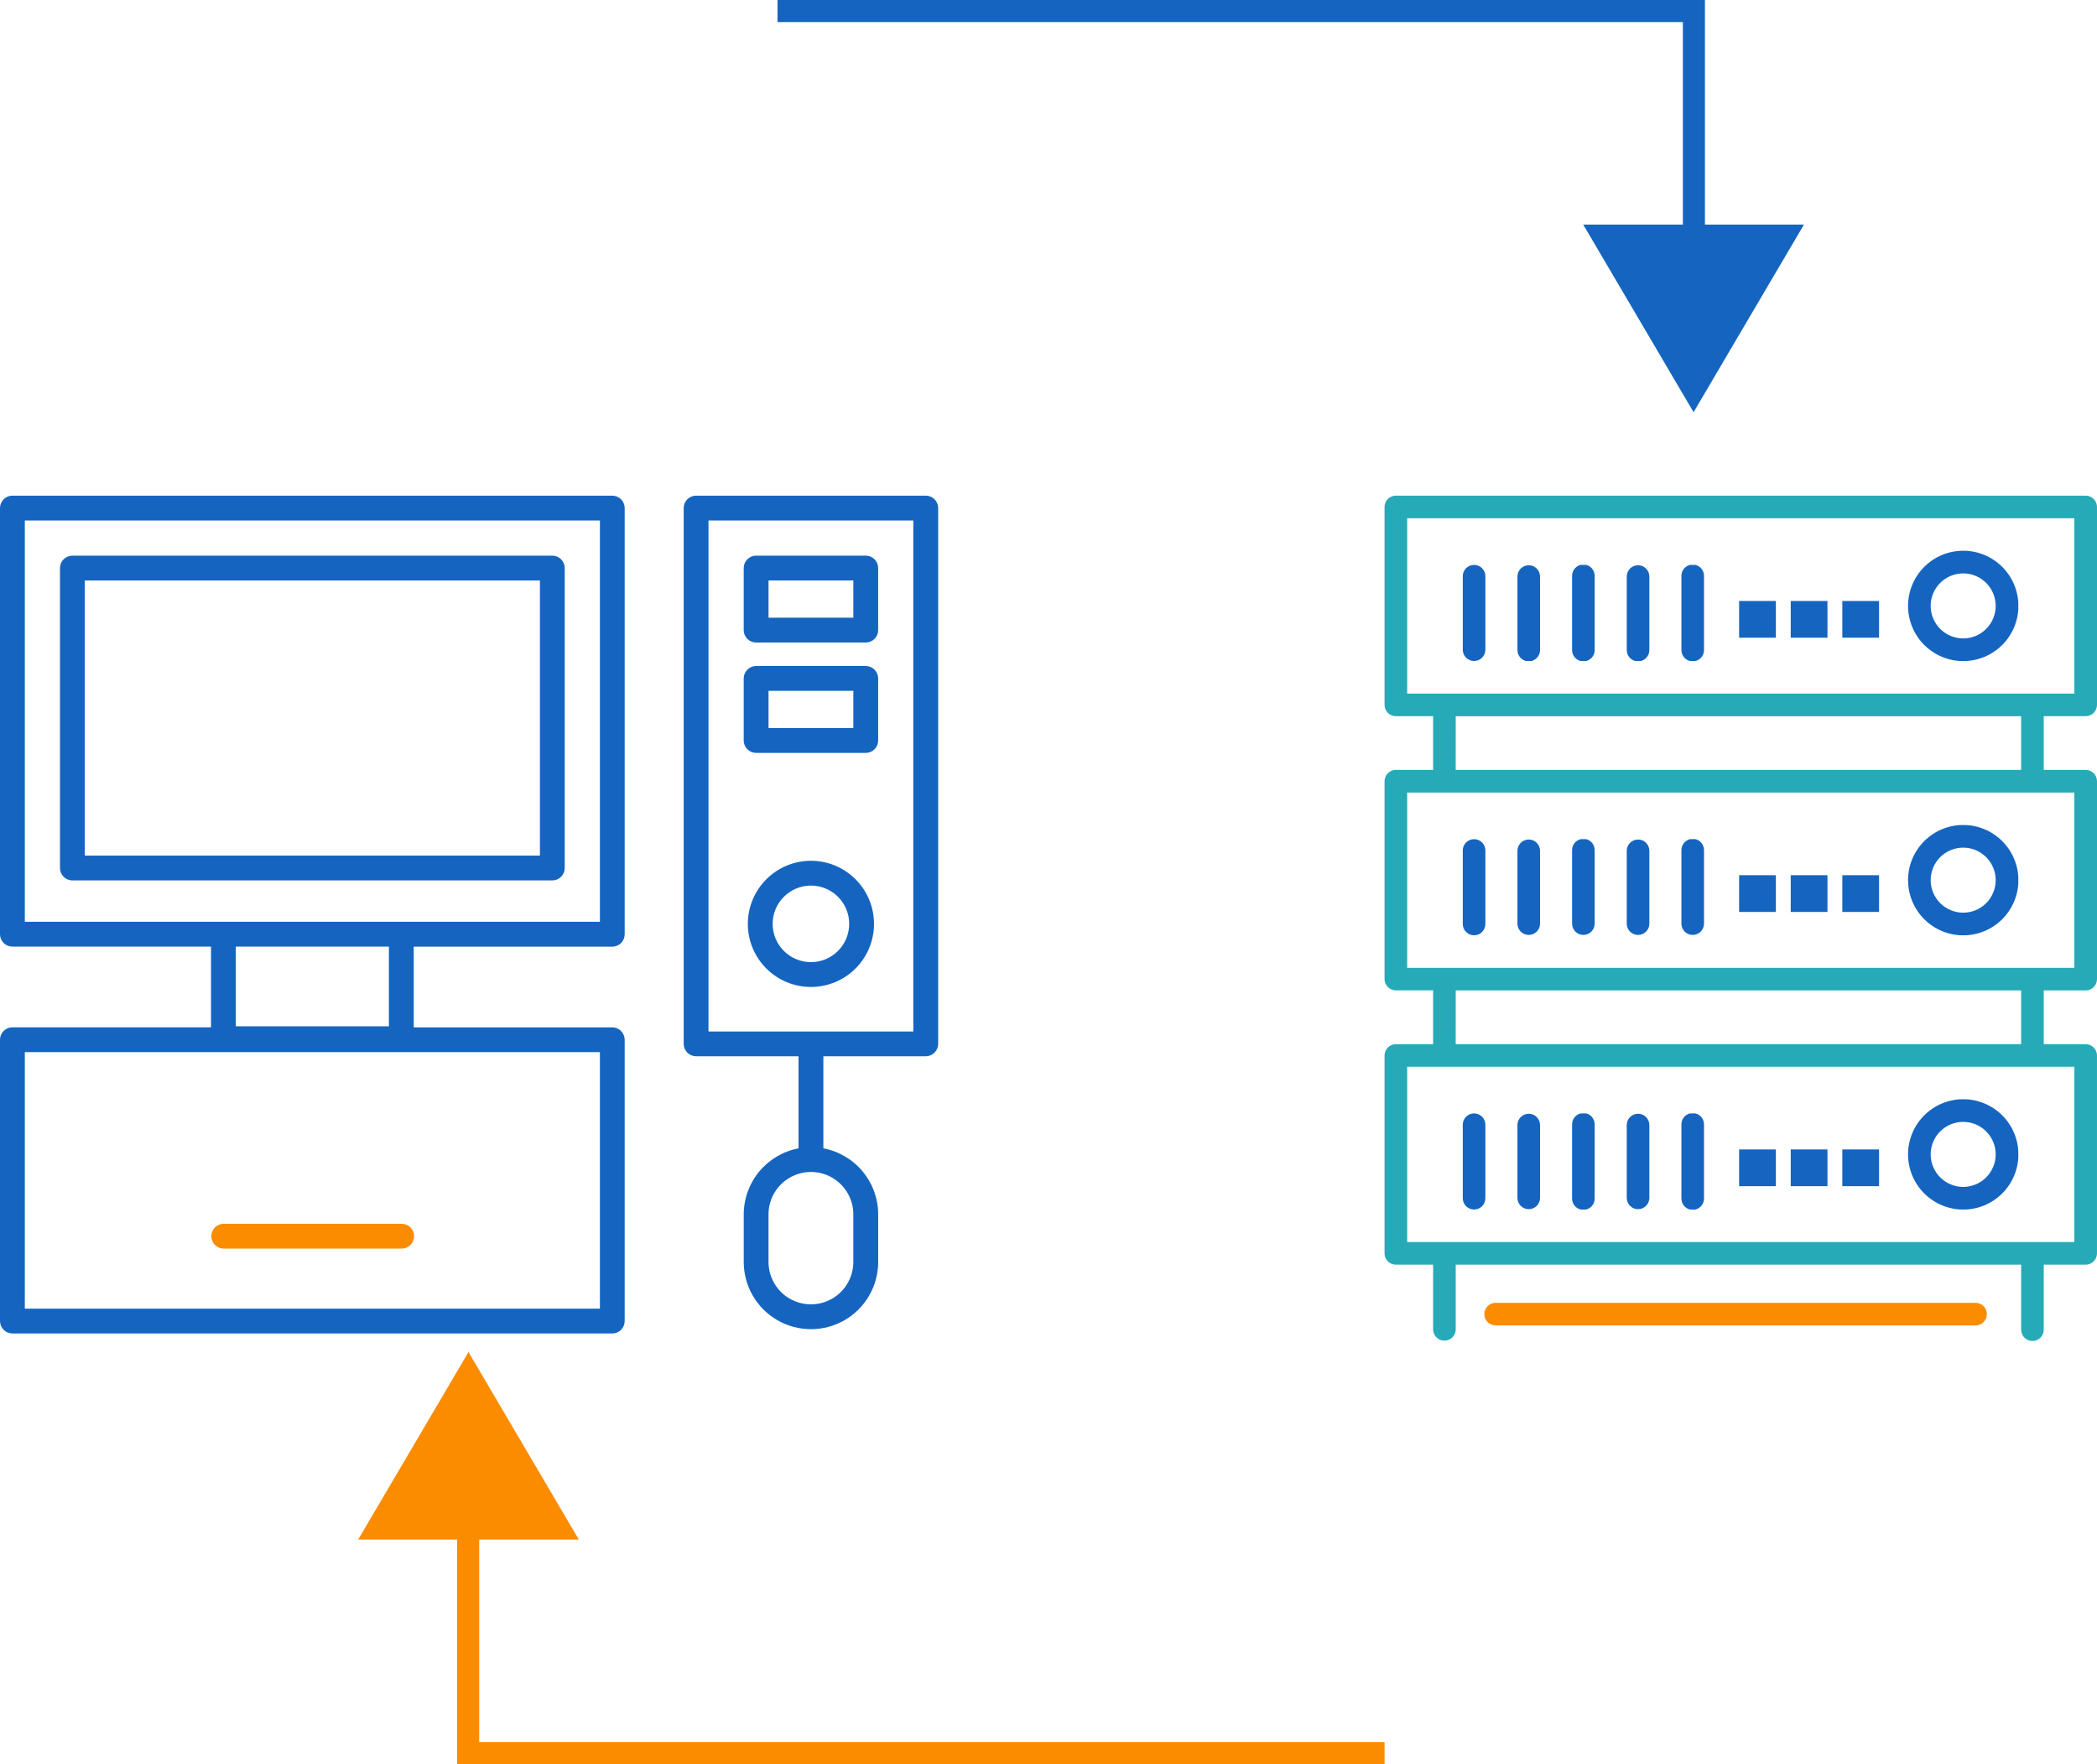 <svg xmlns="http://www.w3.org/2000/svg" xmlns:xlink="http://www.w3.org/1999/xlink" width="190" height="159.848" viewBox="0 0 190 159.848">
  <defs>
    <clipPath id="clip-path">
      <path id="Trazado_601329" data-name="Trazado 601329" d="M203.546,69.43V65.12a3.842,3.842,0,1,1,7.684,0V69.43a3.842,3.842,0,1,1-7.684,0M198.109,2.249h18.556v46.3H198.109ZM196.985,0a1.124,1.124,0,0,0-1.125,1.125V49.67a1.124,1.124,0,0,0,1.125,1.125h9.278v8.342A6.1,6.1,0,0,0,201.3,65.12V69.43a6.091,6.091,0,1,0,12.183,0V65.12a6.1,6.1,0,0,0-4.967-5.984V50.794h9.278a1.124,1.124,0,0,0,1.124-1.125V1.125A1.124,1.124,0,0,0,217.79,0Z" transform="translate(-195.86 0)" fill="#1565c0"/>
    </clipPath>
    <clipPath id="clip-path-2">
      <path id="Trazado_601330" data-name="Trazado 601330" d="M19.434,19.437H60.67V44.365H19.434ZM18.31,17.188a1.124,1.124,0,0,0-1.125,1.125V45.489a1.124,1.124,0,0,0,1.125,1.125H61.794a1.124,1.124,0,0,0,1.124-1.125V18.313a1.124,1.124,0,0,0-1.124-1.125Z" transform="translate(-17.185 -17.188)" fill="#1565c0"/>
    </clipPath>
    <clipPath id="clip-path-3">
      <path id="Trazado_601331" data-name="Trazado 601331" d="M2.249,50.42H54.355V73.661H2.249Zm19.118-9.559h13.87v7.216H21.367ZM2.249,2.249H54.355V38.612H2.249ZM1.125,0A1.124,1.124,0,0,0,0,1.125V39.736a1.124,1.124,0,0,0,1.125,1.125H19.118v7.31H1.125A1.124,1.124,0,0,0,0,49.3v25.49A1.124,1.124,0,0,0,1.125,75.91H55.48A1.124,1.124,0,0,0,56.6,74.785V49.3a1.124,1.124,0,0,0-1.124-1.125H37.486v-7.31H55.48A1.124,1.124,0,0,0,56.6,39.736V1.125A1.124,1.124,0,0,0,55.48,0Z" transform="translate(0 0)" fill="#1565c0"/>
    </clipPath>
    <clipPath id="clip-path-4">
      <path id="Trazado_601332" data-name="Trazado 601332" d="M61.572,208.6a1.125,1.125,0,0,0,0,2.249H77.691a1.125,1.125,0,1,0,0-2.249Z" transform="translate(-60.448 -208.604)" fill="#fb8c00"/>
    </clipPath>
    <clipPath id="clip-path-5">
      <path id="Trazado_601333" data-name="Trazado 601333" d="M215.3,19.437h7.684v3.374H215.3Zm-1.125-2.249a1.124,1.124,0,0,0-1.125,1.125v5.623a1.124,1.124,0,0,0,1.125,1.124h9.933a1.124,1.124,0,0,0,1.125-1.124V18.313a1.124,1.124,0,0,0-1.125-1.125Z" transform="translate(-213.048 -17.188)" fill="#1565c0"/>
    </clipPath>
    <clipPath id="clip-path-6">
      <path id="Trazado_601335" data-name="Trazado 601335" d="M216.481,110.315a3.468,3.468,0,1,1,3.467,3.468,3.471,3.471,0,0,1-3.467-3.468m-2.249,0a5.717,5.717,0,1,0,5.716-5.716,5.723,5.723,0,0,0-5.716,5.716" transform="translate(-214.232 -104.599)" fill="#1565c0"/>
    </clipPath>
    <clipPath id="clip-path-8">
      <path id="Trazado_601336" data-name="Trazado 601336" d="M2.049,51.744H62.5V67.626H2.049Zm4.4-6.917H57.678v4.867H6.446ZM2.049,26.9H62.5V42.779H2.049Zm4.4-6.916H57.678v4.867H6.446ZM2.049,2.049H62.5V17.931H2.049ZM1.025,0A1.024,1.024,0,0,0,0,1.024V18.956A1.024,1.024,0,0,0,1.025,19.98H4.4v4.867H1.025A1.024,1.024,0,0,0,0,25.872V43.8a1.024,1.024,0,0,0,1.025,1.024H4.4V49.7H1.025A1.024,1.024,0,0,0,0,50.72V68.651a1.024,1.024,0,0,0,1.025,1.025H4.4v5.892a1.025,1.025,0,0,0,2.049,0V69.676H57.678v5.892a1.024,1.024,0,1,0,2.049,0V69.676h3.8a1.024,1.024,0,0,0,1.024-1.025V50.72A1.024,1.024,0,0,0,63.528,49.7h-3.8V44.828h3.8A1.024,1.024,0,0,0,64.552,43.8V25.872a1.024,1.024,0,0,0-1.024-1.025h-3.8V19.98h3.8a1.024,1.024,0,0,0,1.024-1.025V1.024A1.024,1.024,0,0,0,63.528,0Z" fill="#26aab7"/>
    </clipPath>
    <clipPath id="clip-path-9">
      <path id="Trazado_601337" data-name="Trazado 601337" d="M166.647,22.329a2.946,2.946,0,1,1,2.946,2.946,2.95,2.95,0,0,1-2.946-2.946m-2.049,0a5,5,0,1,0,5-5,5,5,0,0,0-5,5" transform="translate(-164.598 -17.334)" fill="#1565c0"/>
    </clipPath>
    <clipPath id="clip-path-10">
      <path id="Trazado_601338" data-name="Trazado 601338" d="M24.592,22.8v6.66a1.024,1.024,0,1,0,2.049,0V22.8a1.024,1.024,0,1,0-2.049,0" transform="translate(-24.592 -21.778)" fill="#1565c0"/>
    </clipPath>
    <clipPath id="clip-path-11">
      <path id="Trazado_601339" data-name="Trazado 601339" d="M41.78,22.8v6.66a1.025,1.025,0,1,0,2.049,0V22.8a1.025,1.025,0,0,0-2.049,0" transform="translate(-41.78 -21.778)" fill="#1565c0"/>
    </clipPath>
    <clipPath id="clip-path-12">
      <path id="Trazado_601340" data-name="Trazado 601340" d="M58.964,22.8v6.66a1.025,1.025,0,1,0,2.049,0V22.8a1.025,1.025,0,1,0-2.049,0" transform="translate(-58.964 -21.778)" fill="#1565c0"/>
    </clipPath>
    <clipPath id="clip-path-13">
      <path id="Trazado_601341" data-name="Trazado 601341" d="M76.149,22.8v6.66a1.025,1.025,0,1,0,2.049,0V22.8a1.025,1.025,0,0,0-2.049,0" transform="translate(-76.149 -21.778)" fill="#1565c0"/>
    </clipPath>
    <clipPath id="clip-path-14">
      <path id="Trazado_601342" data-name="Trazado 601342" d="M93.338,22.8v6.66a1.025,1.025,0,1,0,2.049,0V22.8a1.025,1.025,0,1,0-2.049,0" transform="translate(-93.338 -21.778)" fill="#1565c0"/>
    </clipPath>
    <clipPath id="clip-path-15">
      <rect id="Rectángulo_298136" data-name="Rectángulo 298136" width="3.33" height="3.33" fill="#1565c0"/>
    </clipPath>
    <clipPath id="clip-path-18">
      <path id="Trazado_601343" data-name="Trazado 601343" d="M166.647,108.555a2.946,2.946,0,1,1,2.946,2.946,2.95,2.95,0,0,1-2.946-2.946m-2.049,0a5,5,0,1,0,5-5,5,5,0,0,0-5,5" transform="translate(-164.598 -103.56)" fill="#1565c0"/>
    </clipPath>
    <clipPath id="clip-path-19">
      <path id="Trazado_601344" data-name="Trazado 601344" d="M24.592,109.03v6.66a1.024,1.024,0,1,0,2.049,0v-6.66a1.024,1.024,0,1,0-2.049,0" transform="translate(-24.592 -108.005)" fill="#1565c0"/>
    </clipPath>
    <clipPath id="clip-path-20">
      <path id="Trazado_601345" data-name="Trazado 601345" d="M41.78,109.03v6.66a1.025,1.025,0,0,0,2.049,0v-6.66a1.025,1.025,0,0,0-2.049,0" transform="translate(-41.78 -108.005)" fill="#1565c0"/>
    </clipPath>
    <clipPath id="clip-path-21">
      <path id="Trazado_601346" data-name="Trazado 601346" d="M58.964,109.03v6.66a1.025,1.025,0,0,0,2.049,0v-6.66a1.025,1.025,0,1,0-2.049,0" transform="translate(-58.964 -108.005)" fill="#1565c0"/>
    </clipPath>
    <clipPath id="clip-path-22">
      <path id="Trazado_601347" data-name="Trazado 601347" d="M76.149,109.03v6.66a1.025,1.025,0,0,0,2.049,0v-6.66a1.025,1.025,0,0,0-2.049,0" transform="translate(-76.149 -108.005)" fill="#1565c0"/>
    </clipPath>
    <clipPath id="clip-path-23">
      <path id="Trazado_601348" data-name="Trazado 601348" d="M93.338,109.03v6.66a1.025,1.025,0,0,0,2.049,0v-6.66a1.025,1.025,0,1,0-2.049,0" transform="translate(-93.338 -108.005)" fill="#1565c0"/>
    </clipPath>
    <clipPath id="clip-path-27">
      <path id="Trazado_601349" data-name="Trazado 601349" d="M166.647,194.782a2.946,2.946,0,1,1,2.946,2.946,2.95,2.95,0,0,1-2.946-2.946m-2.049,0a5,5,0,1,0,5-5,5,5,0,0,0-5,5" transform="translate(-164.598 -189.787)" fill="#1565c0"/>
    </clipPath>
    <clipPath id="clip-path-28">
      <path id="Trazado_601350" data-name="Trazado 601350" d="M24.592,195.256v6.66a1.024,1.024,0,1,0,2.049,0v-6.66a1.024,1.024,0,1,0-2.049,0" transform="translate(-24.592 -194.231)" fill="#1565c0"/>
    </clipPath>
    <clipPath id="clip-path-29">
      <path id="Trazado_601351" data-name="Trazado 601351" d="M41.78,195.256v6.66a1.025,1.025,0,0,0,2.049,0v-6.66a1.025,1.025,0,0,0-2.049,0" transform="translate(-41.78 -194.231)" fill="#1565c0"/>
    </clipPath>
    <clipPath id="clip-path-30">
      <path id="Trazado_601352" data-name="Trazado 601352" d="M58.964,195.256v6.66a1.025,1.025,0,1,0,2.049,0v-6.66a1.025,1.025,0,1,0-2.049,0" transform="translate(-58.964 -194.231)" fill="#1565c0"/>
    </clipPath>
    <clipPath id="clip-path-31">
      <path id="Trazado_601353" data-name="Trazado 601353" d="M76.149,195.256v6.66a1.025,1.025,0,0,0,2.049,0v-6.66a1.025,1.025,0,0,0-2.049,0" transform="translate(-76.149 -194.231)" fill="#1565c0"/>
    </clipPath>
    <clipPath id="clip-path-32">
      <path id="Trazado_601354" data-name="Trazado 601354" d="M93.338,195.256v6.66a1.025,1.025,0,1,0,2.049,0v-6.66a1.025,1.025,0,1,0-2.049,0" transform="translate(-93.338 -194.231)" fill="#1565c0"/>
    </clipPath>
    <clipPath id="clip-path-36">
      <path id="Trazado_601355" data-name="Trazado 601355" d="M32.283,253.789a1.025,1.025,0,0,0,0,2.049H75.831a1.025,1.025,0,0,0,0-2.049Z" transform="translate(-31.259 -253.789)" fill="#fb8c00"/>
    </clipPath>
  </defs>
  <g id="Grupo_893206" data-name="Grupo 893206" transform="translate(5571 3773)">
    <g id="Grupo_893174" data-name="Grupo 893174" transform="translate(-5571 -3728.091)">
      <g id="Grupo_887377" data-name="Grupo 887377" transform="translate(61.946 0)">
        <g id="Grupo_887376" data-name="Grupo 887376" clip-path="url(#clip-path)">
          <rect id="Rectángulo_298121" data-name="Rectángulo 298121" width="24.756" height="76.024" transform="translate(-1.708 0.039) rotate(-1.296)" fill="#1565c0"/>
        </g>
      </g>
      <g id="Grupo_887379" data-name="Grupo 887379" transform="translate(5.435 5.436)" style="isolation: isolate">
        <g id="Grupo_887378" data-name="Grupo 887378" clip-path="url(#clip-path-2)">
          <rect id="Rectángulo_298122" data-name="Rectángulo 298122" width="46.387" height="30.453" transform="translate(-0.665 0.015) rotate(-1.296)" fill="#1565c0"/>
        </g>
      </g>
      <g id="Grupo_887381" data-name="Grupo 887381" transform="translate(0 0)">
        <g id="Grupo_887380" data-name="Grupo 887380" clip-path="url(#clip-path-3)">
          <rect id="Rectángulo_298123" data-name="Rectángulo 298123" width="58.307" height="77.171" transform="translate(-1.717 0.039) rotate(-1.296)" fill="#1565c0"/>
        </g>
      </g>
      <g id="Grupo_887383" data-name="Grupo 887383" transform="translate(19.118 65.977)" style="isolation: isolate">
        <g id="Grupo_887382" data-name="Grupo 887382" clip-path="url(#clip-path-4)">
          <rect id="Rectángulo_298124" data-name="Rectángulo 298124" width="18.414" height="2.664" transform="matrix(1, -0.023, 0.023, 1, -0.051, 0.001)" fill="#fb8c00"/>
        </g>
      </g>
      <g id="Grupo_887385" data-name="Grupo 887385" transform="translate(67.382 5.436)">
        <g id="Grupo_887384" data-name="Grupo 887384" clip-path="url(#clip-path-5)">
          <rect id="Rectángulo_298125" data-name="Rectángulo 298125" width="12.358" height="8.146" transform="translate(-0.178 0.004) rotate(-1.296)" fill="#1565c0"/>
        </g>
      </g>
      <g id="Grupo_887389" data-name="Grupo 887389" transform="translate(67.757 33.082)">
        <g id="Grupo_887388" data-name="Grupo 887388" clip-path="url(#clip-path-6)">
          <rect id="Rectángulo_298127" data-name="Rectángulo 298127" width="11.69" height="11.689" transform="translate(-0.259 0.006) rotate(-1.296)" fill="#1565c0"/>
        </g>
      </g>
      <g id="Grupo_887391" data-name="Grupo 887391" transform="translate(67.382 15.436)">
        <g id="Grupo_887384-2" data-name="Grupo 887384" clip-path="url(#clip-path-5)">
          <rect id="Rectángulo_298125-2" data-name="Rectángulo 298125" width="12.358" height="8.146" transform="translate(-0.178 0.004) rotate(-1.296)" fill="#1565c0"/>
        </g>
      </g>
    </g>
    <g id="Grupo_893175" data-name="Grupo 893175" transform="translate(-5445.552 -3728.091)">
      <g id="Grupo_887394" data-name="Grupo 887394">
        <g id="Grupo_887393" data-name="Grupo 887393" clip-path="url(#clip-path-8)">
          <rect id="Rectángulo_298128" data-name="Rectángulo 298128" width="64.552" height="76.592" transform="translate(0)" fill="#26aab7"/>
        </g>
      </g>
      <g id="Grupo_887396" data-name="Grupo 887396" transform="translate(47.432 4.995)">
        <g id="Grupo_887395" data-name="Grupo 887395" clip-path="url(#clip-path-9)">
          <rect id="Rectángulo_298129" data-name="Rectángulo 298129" width="9.99" height="9.99" transform="translate(0 0)" fill="#1565c0"/>
        </g>
      </g>
      <g id="Grupo_887398" data-name="Grupo 887398" transform="translate(7.087 6.276)">
        <g id="Grupo_887397" data-name="Grupo 887397" clip-path="url(#clip-path-10)">
          <rect id="Rectángulo_298130" data-name="Rectángulo 298130" width="2.049" height="8.71" transform="translate(0 0)" fill="#1565c0"/>
        </g>
      </g>
      <g id="Grupo_887400" data-name="Grupo 887400" transform="translate(12.04 6.276)">
        <g id="Grupo_887399" data-name="Grupo 887399" clip-path="url(#clip-path-11)">
          <rect id="Rectángulo_298131" data-name="Rectángulo 298131" width="2.049" height="8.71" transform="translate(0 0)" fill="#1565c0"/>
        </g>
      </g>
      <g id="Grupo_887402" data-name="Grupo 887402" transform="translate(16.991 6.276)">
        <g id="Grupo_887401" data-name="Grupo 887401" clip-path="url(#clip-path-12)">
          <rect id="Rectángulo_298132" data-name="Rectángulo 298132" width="2.049" height="8.71" transform="translate(0 0)" fill="#1565c0"/>
        </g>
      </g>
      <g id="Grupo_887404" data-name="Grupo 887404" transform="translate(21.944 6.276)">
        <g id="Grupo_887403" data-name="Grupo 887403" clip-path="url(#clip-path-13)">
          <rect id="Rectángulo_298133" data-name="Rectángulo 298133" width="2.049" height="8.71" transform="translate(0 0)" fill="#1565c0"/>
        </g>
      </g>
      <g id="Grupo_887406" data-name="Grupo 887406" transform="translate(26.897 6.276)">
        <g id="Grupo_887405" data-name="Grupo 887405" clip-path="url(#clip-path-14)">
          <rect id="Rectángulo_298134" data-name="Rectángulo 298134" width="2.049" height="8.71" transform="translate(0 0)" fill="#1565c0"/>
        </g>
      </g>
      <g id="Grupo_887408" data-name="Grupo 887408" transform="translate(32.126 9.542)">
        <g id="Grupo_887407" data-name="Grupo 887407" clip-path="url(#clip-path-15)">
          <rect id="Rectángulo_298135" data-name="Rectángulo 298135" width="3.33" height="3.33" fill="#1565c0"/>
        </g>
      </g>
      <g id="Grupo_887410" data-name="Grupo 887410" transform="translate(36.801 9.542)">
        <g id="Grupo_887409" data-name="Grupo 887409" clip-path="url(#clip-path-15)">
          <rect id="Rectángulo_298137" data-name="Rectángulo 298137" width="3.33" height="3.33" fill="#1565c0"/>
        </g>
      </g>
      <g id="Grupo_887412" data-name="Grupo 887412" transform="translate(41.476 9.542)">
        <g id="Grupo_887411" data-name="Grupo 887411" clip-path="url(#clip-path-15)">
          <rect id="Rectángulo_298139" data-name="Rectángulo 298139" width="3.33" height="3.33" fill="#1565c0"/>
        </g>
      </g>
      <g id="Grupo_887414" data-name="Grupo 887414" transform="translate(47.432 29.843)">
        <g id="Grupo_887413" data-name="Grupo 887413" clip-path="url(#clip-path-18)">
          <rect id="Rectángulo_298141" data-name="Rectángulo 298141" width="9.99" height="9.99" transform="translate(0 0)" fill="#1565c0"/>
        </g>
      </g>
      <g id="Grupo_887416" data-name="Grupo 887416" transform="translate(7.087 31.123)">
        <g id="Grupo_887415" data-name="Grupo 887415" clip-path="url(#clip-path-19)">
          <rect id="Rectángulo_298142" data-name="Rectángulo 298142" width="2.049" height="8.709" transform="translate(0 0)" fill="#1565c0"/>
        </g>
      </g>
      <g id="Grupo_887418" data-name="Grupo 887418" transform="translate(12.04 31.123)">
        <g id="Grupo_887417" data-name="Grupo 887417" clip-path="url(#clip-path-20)">
          <rect id="Rectángulo_298143" data-name="Rectángulo 298143" width="2.049" height="8.709" transform="translate(0 0)" fill="#1565c0"/>
        </g>
      </g>
      <g id="Grupo_887420" data-name="Grupo 887420" transform="translate(16.991 31.123)">
        <g id="Grupo_887419" data-name="Grupo 887419" clip-path="url(#clip-path-21)">
          <rect id="Rectángulo_298144" data-name="Rectángulo 298144" width="2.049" height="8.709" transform="translate(0 0)" fill="#1565c0"/>
        </g>
      </g>
      <g id="Grupo_887422" data-name="Grupo 887422" transform="translate(21.944 31.123)">
        <g id="Grupo_887421" data-name="Grupo 887421" clip-path="url(#clip-path-22)">
          <rect id="Rectángulo_298145" data-name="Rectángulo 298145" width="2.049" height="8.709" transform="translate(0 0)" fill="#1565c0"/>
        </g>
      </g>
      <g id="Grupo_887424" data-name="Grupo 887424" transform="translate(26.897 31.123)">
        <g id="Grupo_887423" data-name="Grupo 887423" clip-path="url(#clip-path-23)">
          <rect id="Rectángulo_298146" data-name="Rectángulo 298146" width="2.049" height="8.709" transform="translate(0 0)" fill="#1565c0"/>
        </g>
      </g>
      <g id="Grupo_887426" data-name="Grupo 887426" transform="translate(32.126 34.389)">
        <g id="Grupo_887425" data-name="Grupo 887425" clip-path="url(#clip-path-15)">
          <rect id="Rectángulo_298147" data-name="Rectángulo 298147" width="3.33" height="3.33" transform="translate(0 0)" fill="#1565c0"/>
        </g>
      </g>
      <g id="Grupo_887428" data-name="Grupo 887428" transform="translate(36.801 34.389)">
        <g id="Grupo_887427" data-name="Grupo 887427" clip-path="url(#clip-path-15)">
          <rect id="Rectángulo_298149" data-name="Rectángulo 298149" width="3.33" height="3.33" transform="translate(0 0)" fill="#1565c0"/>
        </g>
      </g>
      <g id="Grupo_887430" data-name="Grupo 887430" transform="translate(41.476 34.389)">
        <g id="Grupo_887429" data-name="Grupo 887429" clip-path="url(#clip-path-15)">
          <rect id="Rectángulo_298151" data-name="Rectángulo 298151" width="3.33" height="3.33" transform="translate(0 0)" fill="#1565c0"/>
        </g>
      </g>
      <g id="Grupo_887432" data-name="Grupo 887432" transform="translate(47.432 54.69)">
        <g id="Grupo_887431" data-name="Grupo 887431" clip-path="url(#clip-path-27)">
          <rect id="Rectángulo_298153" data-name="Rectángulo 298153" width="9.99" height="9.99" transform="translate(0 0)" fill="#1565c0"/>
        </g>
      </g>
      <g id="Grupo_887434" data-name="Grupo 887434" transform="translate(7.087 55.971)">
        <g id="Grupo_887433" data-name="Grupo 887433" clip-path="url(#clip-path-28)">
          <rect id="Rectángulo_298154" data-name="Rectángulo 298154" width="2.049" height="8.71" transform="translate(0 0)" fill="#1565c0"/>
        </g>
      </g>
      <g id="Grupo_887436" data-name="Grupo 887436" transform="translate(12.04 55.971)">
        <g id="Grupo_887435" data-name="Grupo 887435" clip-path="url(#clip-path-29)">
          <rect id="Rectángulo_298155" data-name="Rectángulo 298155" width="2.049" height="8.71" transform="translate(0 0)" fill="#1565c0"/>
        </g>
      </g>
      <g id="Grupo_887438" data-name="Grupo 887438" transform="translate(16.991 55.971)">
        <g id="Grupo_887437" data-name="Grupo 887437" clip-path="url(#clip-path-30)">
          <rect id="Rectángulo_298156" data-name="Rectángulo 298156" width="2.049" height="8.71" transform="translate(0 0)" fill="#1565c0"/>
        </g>
      </g>
      <g id="Grupo_887440" data-name="Grupo 887440" transform="translate(21.944 55.971)">
        <g id="Grupo_887439" data-name="Grupo 887439" clip-path="url(#clip-path-31)">
          <rect id="Rectángulo_298157" data-name="Rectángulo 298157" width="2.049" height="8.71" transform="translate(0 0)" fill="#1565c0"/>
        </g>
      </g>
      <g id="Grupo_887442" data-name="Grupo 887442" transform="translate(26.897 55.971)">
        <g id="Grupo_887441" data-name="Grupo 887441" clip-path="url(#clip-path-32)">
          <rect id="Rectángulo_298158" data-name="Rectángulo 298158" width="2.049" height="8.71" transform="translate(0 0)" fill="#1565c0"/>
        </g>
      </g>
      <g id="Grupo_887444" data-name="Grupo 887444" transform="translate(32.126 59.237)">
        <g id="Grupo_887443" data-name="Grupo 887443" clip-path="url(#clip-path-15)">
          <rect id="Rectángulo_298159" data-name="Rectángulo 298159" width="3.33" height="3.33" fill="#1565c0"/>
        </g>
      </g>
      <g id="Grupo_887446" data-name="Grupo 887446" transform="translate(36.801 59.237)">
        <g id="Grupo_887445" data-name="Grupo 887445" clip-path="url(#clip-path-15)">
          <rect id="Rectángulo_298161" data-name="Rectángulo 298161" width="3.33" height="3.33" fill="#1565c0"/>
        </g>
      </g>
      <g id="Grupo_887448" data-name="Grupo 887448" transform="translate(41.476 59.237)">
        <g id="Grupo_887447" data-name="Grupo 887447" clip-path="url(#clip-path-15)">
          <rect id="Rectángulo_298163" data-name="Rectángulo 298163" width="3.33" height="3.33" fill="#1565c0"/>
        </g>
      </g>
      <g id="Grupo_887450" data-name="Grupo 887450" transform="translate(9.008 73.134)">
        <g id="Grupo_887449" data-name="Grupo 887449" clip-path="url(#clip-path-36)">
          <rect id="Rectángulo_298165" data-name="Rectángulo 298165" width="45.596" height="2.049" transform="translate(0)" fill="#fb8c00"/>
        </g>
      </g>
    </g>
    <g id="Grupo_893177" data-name="Grupo 893177" transform="translate(-6045.552 -12797.5)">
      <path id="Trazado_606281" data-name="Trazado 606281" d="M-4526-2630.652h-83.029v-31.421" transform="translate(5126 11814)" fill="none" stroke="#fb8c00" stroke-width="2"/>
      <path id="Trazado_606377" data-name="Trazado 606377" d="M10,0,20,17H0Z" transform="translate(507 9147)" fill="#fb8c00"/>
    </g>
    <g id="Grupo_893178" data-name="Grupo 893178" transform="translate(-5500.552 -3772)">
      <path id="Trazado_606281-2" data-name="Trazado 606281" d="M-4609.029-2662.073H-4526v31.421" transform="translate(4609.029 2662.073)" fill="none" stroke="#1565c0" stroke-width="2"/>
      <path id="Trazado_606377-2" data-name="Trazado 606377" d="M10,17,0,0H20Z" transform="translate(73 19.348)" fill="#1565c0"/>
    </g>
  </g>
</svg>
